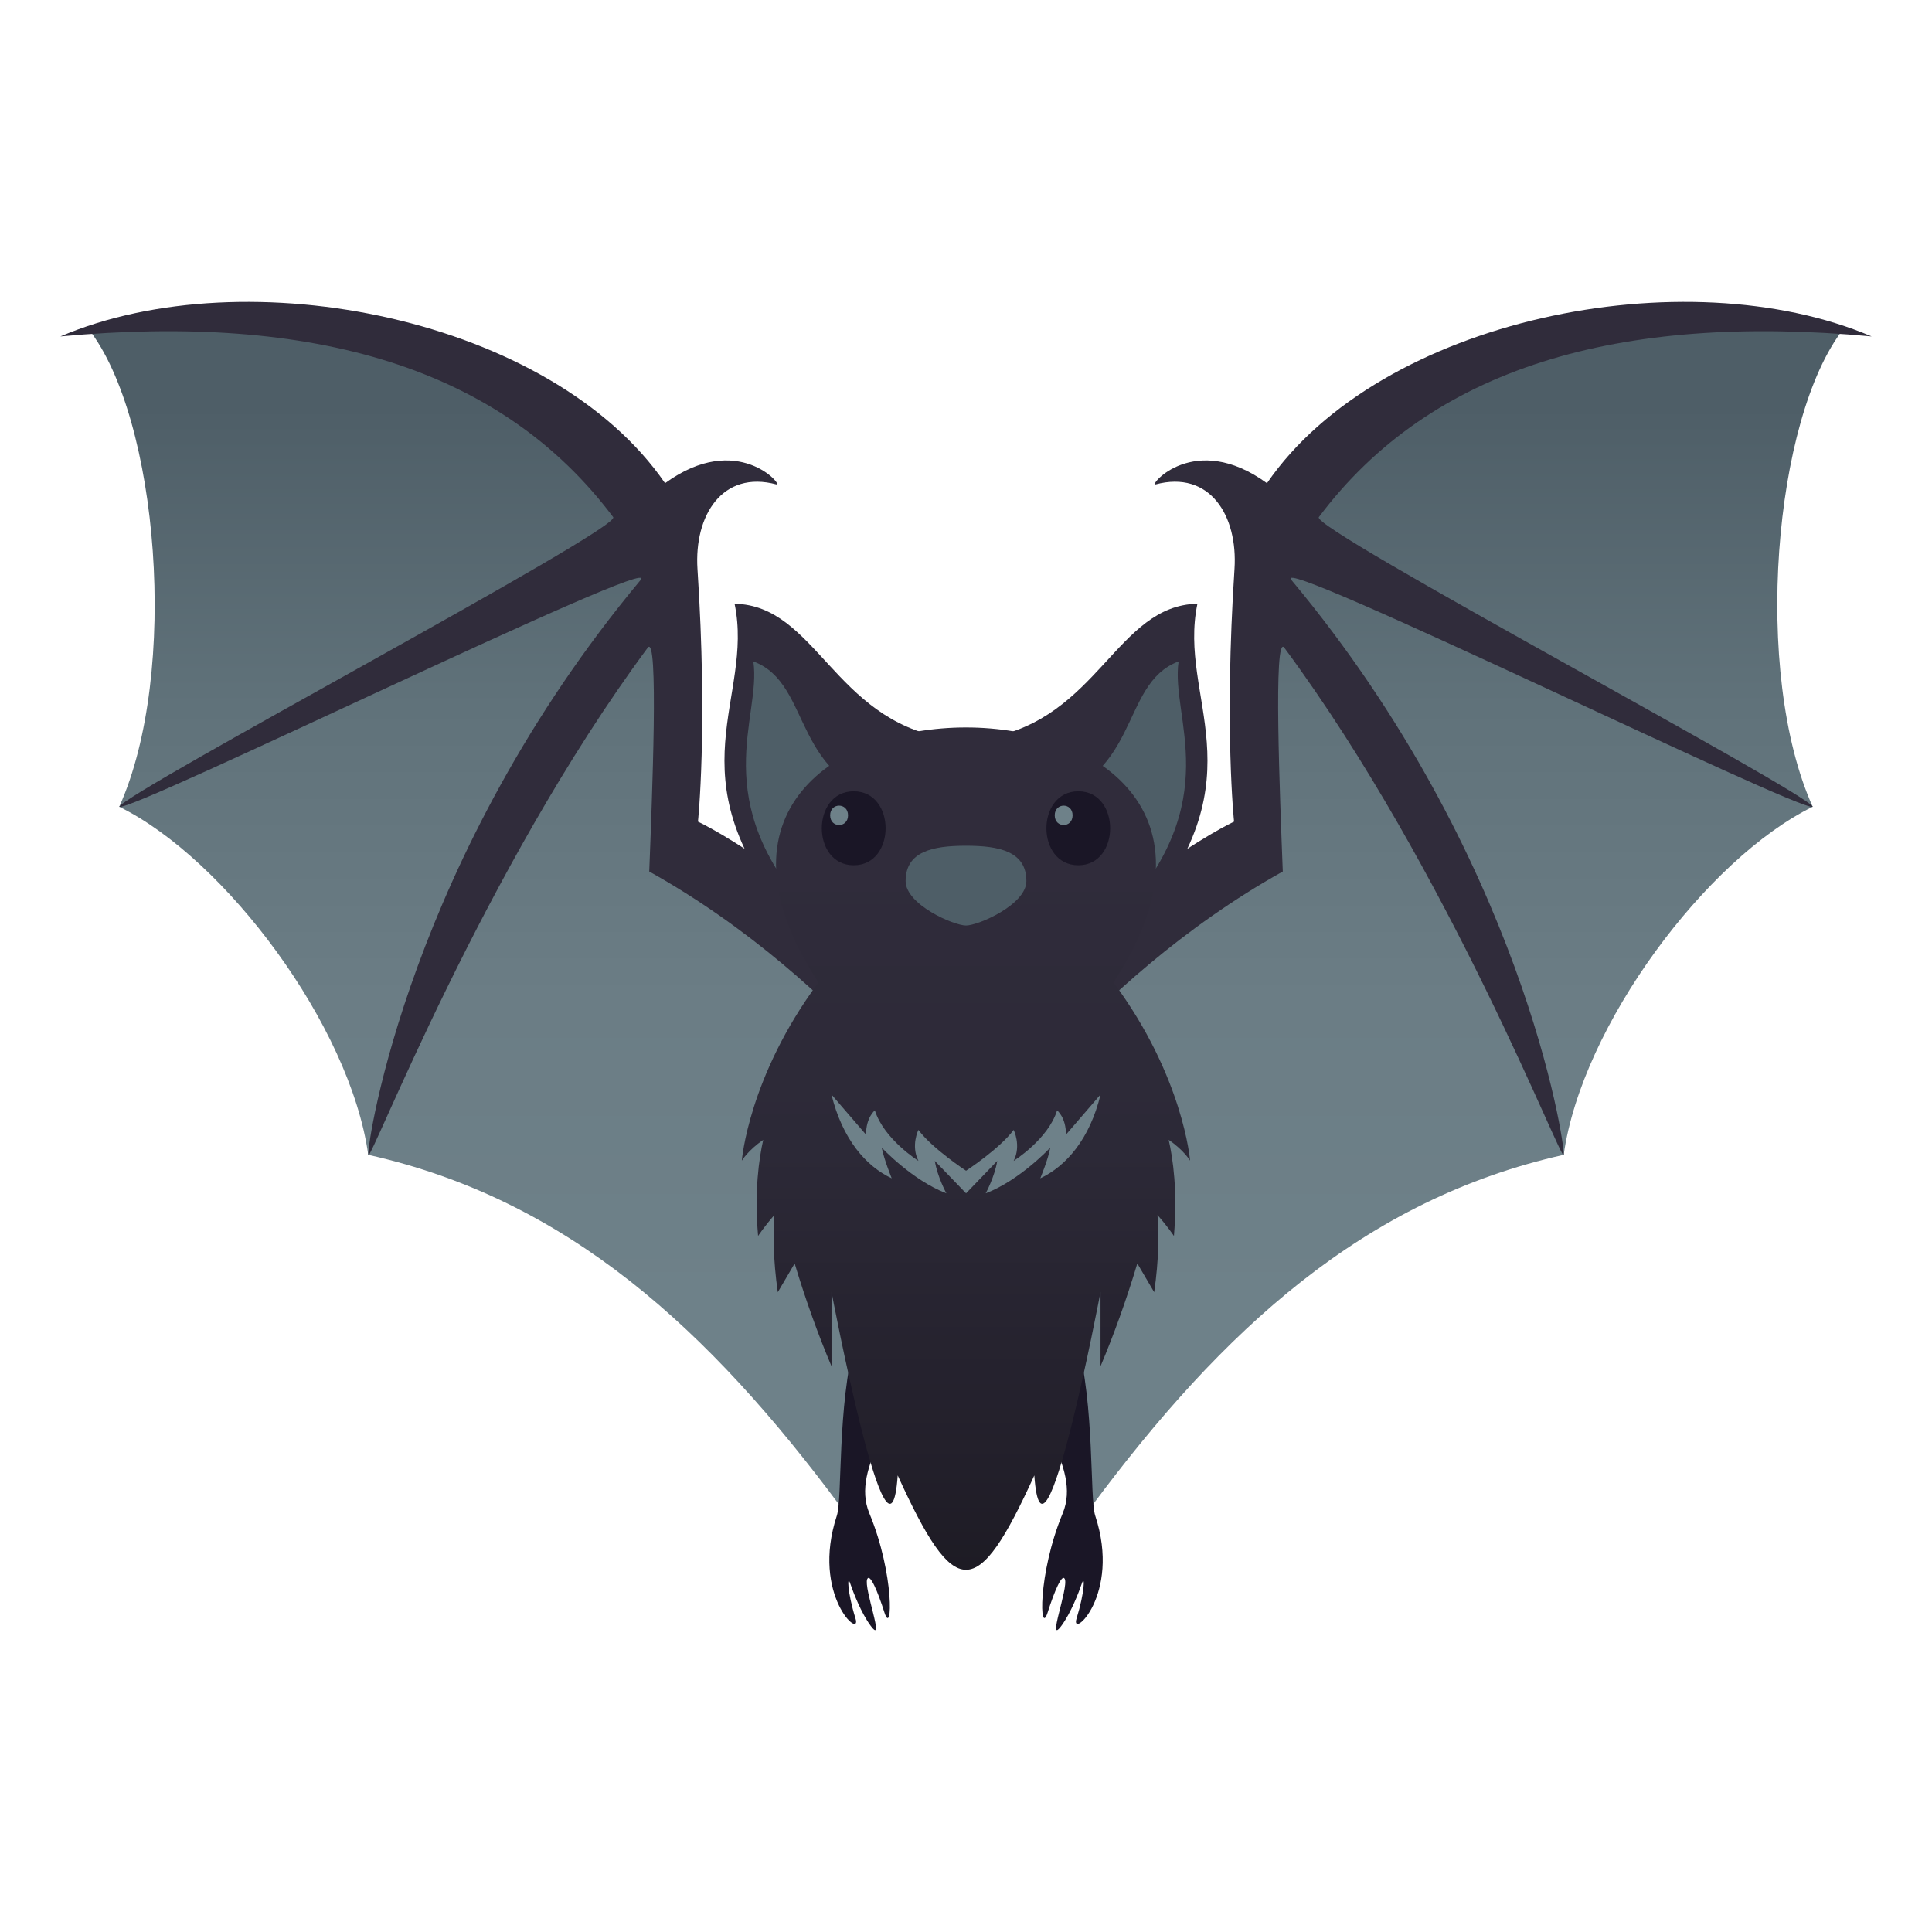 <?xml version="1.0" encoding="utf-8"?>
<!-- Generator: Adobe Illustrator 15.0.0, SVG Export Plug-In . SVG Version: 6.00 Build 0)  -->
<!DOCTYPE svg PUBLIC "-//W3C//DTD SVG 1.1//EN" "http://www.w3.org/Graphics/SVG/1.1/DTD/svg11.dtd">
<svg version="1.1" id="Layer_1" xmlns:x="http://ns.adobe.com/Extensibility/1.0/" xmlns:i="http://ns.adobe.com/AdobeIllustrator/10.0/" xmlns:graph="http://ns.adobe.com/Graphs/1.0/"
	 xmlns="http://www.w3.org/2000/svg" xmlns:xlink="http://www.w3.org/1999/xlink" xmlns:a="http://ns.adobe.com/AdobeSVGViewerExtensions/3.0/"
	 x="0px" y="0px" width="64px" height="64px" viewBox="0 0 64 64" enable-background="new 0 0 64 64" xml:space="preserve">
<linearGradient id="SVGID_1_" gradientUnits="userSpaceOnUse" x1="32.001" y1="49.928" x2="32.001" y2="10.367">
	<stop  offset="0.164" style="stop-color:#6E8189"/>
	<stop  offset="0.426" style="stop-color:#6B7D85"/>
	<stop  offset="0.671" style="stop-color:#60727A"/>
	<stop  offset="0.909" style="stop-color:#4F5F68"/>
	<stop  offset="0.921" style="stop-color:#4E5E67"/>
	<a:midPointStop  offset="0.164" style="stop-color:#6E8189"/>
	<a:midPointStop  offset="0.721" style="stop-color:#6E8189"/>
	<a:midPointStop  offset="0.921" style="stop-color:#4E5E67"/>
</linearGradient>
<path fill="url(#SVGID_1_)" d="M61.069,10.894c-7.738-1.471-14.496-0.063-19.213,6.778c-0.318,5.271-0.131,10.544-0.131,10.544
	s-5.438,3.205-9.725,9.004c-4.287-5.799-9.725-9.004-9.725-9.004s0.188-5.272-0.133-10.544c-4.715-6.841-11.473-8.249-19.213-6.778
	c2.322,2.955,3.021,11.395,1.021,15.831c3.504,1.718,7.65,7.241,8.248,11.53c6.604,1.474,11.295,5.786,15.662,11.673l4.139-9
	l4.139,9c4.367-5.887,9.059-10.199,15.662-11.673c0.598-4.289,4.742-9.813,8.248-11.53C58.048,22.288,58.749,13.849,61.069,10.894z"
	/>
<path fill="#302C3B" d="M60.049,26.725c-0.227-0.504-16.648-9.214-16.361-9.594c3.715-4.958,9.93-6.764,18.313-5.986
	c-6.176-2.635-16.277-0.601-20.031,4.861c-2.412-1.751-3.932,0.106-3.693,0.042c1.795-0.481,2.734,1.025,2.617,2.805
	c-0.344,5.271-0.014,8.364-0.014,8.364S36.287,29.371,32,35.171c-4.287-5.8-8.879-7.954-8.879-7.954s0.33-3.094-0.016-8.364
	c-0.115-1.779,0.822-3.286,2.617-2.805c0.24,0.064-1.281-1.793-3.691-0.042C18.275,10.544,8.176,8.51,2,11.145
	c8.383-0.777,14.598,1.028,18.313,5.986c0.285,0.38-16.135,9.09-16.361,9.594c0.395,0.194,18.066-8.471,17.268-7.511
	c-7.639,9.166-9.061,18.652-9.02,19.041c0.037,0.365,3.768-9.381,9.256-16.798c0.369-0.499,0.145,4.957,0.051,7.413
	C28.09,32.542,32,38.555,32,38.555s3.91-6.013,10.494-9.685c-0.094-2.456-0.318-7.912,0.051-7.413
	c5.488,7.417,9.217,17.163,9.256,16.798c0.039-0.389-1.381-9.875-9.02-19.041C41.98,18.254,59.652,26.919,60.049,26.725z"/>
<path fill="#1A1626" d="M30.046,45.138c0.03-0.727-1.518-1.451-1.715-0.742c-0.6,2.166-0.421,5.236-0.61,5.813
	c-0.87,2.649,0.844,4.127,0.618,3.403c-0.274-0.881-0.28-1.47-0.175-1.159c0.095,0.279,0.363,0.981,0.68,1.406
	c0.5,0.671-0.243-1.258-0.116-1.55c0.088-0.2,0.344,0.395,0.569,1.104c0.266,0.834,0.341-1.26-0.498-3.282
	C28.147,48.562,29.976,46.843,30.046,45.138z"/>
<path fill="#1A1626" d="M33.956,45.138c-0.03-0.727,1.518-1.451,1.715-0.742c0.6,2.166,0.421,5.236,0.61,5.813
	c0.87,2.649-0.844,4.127-0.618,3.403c0.274-0.881,0.28-1.47,0.175-1.159c-0.095,0.279-0.363,0.981-0.68,1.406
	c-0.5,0.671,0.243-1.258,0.116-1.55c-0.088-0.2-0.344,0.395-0.569,1.104c-0.266,0.834-0.341-1.26,0.498-3.282
	C35.854,48.562,34.026,46.843,33.956,45.138z"/>
<path fill="#302C3B" d="M26.119,30.354C22.252,25.637,24.99,23.153,24.334,20c2.684,0.05,3.285,3.823,6.973,4.449
	C30.803,24.835,26.521,29.793,26.119,30.354z"/>
<path fill="#4E5E67" d="M26.918,30.354c-3.551-3.873-1.682-6.58-1.963-8.443c2.018,0.746,1.186,4.044,4.873,4.669
	C29.326,26.966,27.32,29.793,26.918,30.354z"/>
<path fill="#302C3B" d="M37.879,30.354c3.867-4.718,1.129-7.201,1.787-10.354c-2.684,0.05-3.285,3.823-6.973,4.449
	C33.195,24.835,37.477,29.793,37.879,30.354z"/>
<path fill="#4E5E67" d="M37.082,30.354c3.551-3.873,1.682-6.58,1.961-8.443c-2.016,0.746-1.184,4.044-4.871,4.669
	C34.674,26.966,36.68,29.793,37.082,30.354z"/>
<linearGradient id="SVGID_2_" gradientUnits="userSpaceOnUse" x1="32" y1="52" x2="32" y2="24.099">
	<stop  offset="0" style="stop-color:#1D1B24"/>
	<stop  offset="0.118" style="stop-color:#221F2A"/>
	<stop  offset="0.497" style="stop-color:#2C2937"/>
	<stop  offset="0.849" style="stop-color:#302C3B"/>
	<a:midPointStop  offset="0" style="stop-color:#1D1B24"/>
	<a:midPointStop  offset="0.309" style="stop-color:#1D1B24"/>
	<a:midPointStop  offset="0.849" style="stop-color:#302C3B"/>
</linearGradient>
<path fill="url(#SVGID_2_)" d="M27.113,32.545c-7.4-11.268,17.174-11.257,9.773,0c2.32,3.126,2.537,5.903,2.537,5.903
	s-0.209-0.35-0.709-0.688c0.141,0.614,0.299,1.696,0.174,3.183c0,0-0.203-0.307-0.545-0.693c0.049,0.614,0.049,1.456-0.109,2.556
	l-0.559-0.952c-0.365,1.22-0.793,2.4-1.219,3.405v-2.46c0,0-1.91,10.083-2.193,6.076c-1.9,4.167-2.627,4.167-4.525,0
	c-0.283,4.007-2.193-6.076-2.193-6.076v2.46c-0.426-1.005-0.855-2.186-1.221-3.405l-0.559,0.952c-0.156-1.1-0.156-1.941-0.113-2.556
	c-0.34,0.387-0.539,0.693-0.539,0.693c-0.129-1.486,0.031-2.568,0.17-3.183c-0.496,0.338-0.709,0.688-0.709,0.688
	S24.793,35.671,27.113,32.545z"/>
<path fill="#6E8189" d="M28.688,37.586c0-0.577,0.293-0.803,0.293-0.803c0.299,0.954,1.443,1.673,1.443,1.673
	c-0.258-0.512,0-1.026,0-1.026c0.461,0.62,1.578,1.352,1.578,1.352s1.117-0.731,1.576-1.352c0,0,0.26,0.515,0,1.026
	c0,0,1.146-0.719,1.439-1.673c0,0,0.295,0.226,0.295,0.803l1.145-1.329c-0.357,1.48-1.145,2.377-1.996,2.776
	c0,0,0.268-0.646,0.33-1.016c0,0-1.006,1.082-2.139,1.513c0,0,0.295-0.537,0.383-1.074l-1.033,1.074l-1.035-1.074
	c0.088,0.537,0.383,1.074,0.383,1.074c-1.131-0.431-2.141-1.513-2.141-1.513c0.068,0.37,0.33,1.016,0.33,1.016
	c-0.852-0.399-1.635-1.296-1.996-2.776L28.688,37.586z"/>
<path fill="#1A1626" d="M28.281,28.663c-1.41,0-1.41-2.451,0-2.451C29.689,26.212,29.689,28.663,28.281,28.663z"/>
<path id="Shape_4_" fill="#6E8189" d="M28.092,27.009c0,0.428-0.592,0.428-0.592,0S28.092,26.581,28.092,27.009L28.092,27.009z"/>
<path fill="#1A1626" d="M35.721,28.663c-1.41,0-1.41-2.451,0-2.451C37.127,26.212,37.127,28.663,35.721,28.663z"/>
<path id="Shape_11_" fill="#6E8189" d="M35.531,27.009c0,0.428-0.592,0.428-0.592,0S35.531,26.581,35.531,27.009L35.531,27.009z"/>
<path fill="#4E5E67" d="M30,29.186c0-0.98,0.895-1.17,2-1.17s2,0.189,2,1.17c0,0.78-1.592,1.473-2,1.473S30,29.966,30,29.186z"/>
</svg>
